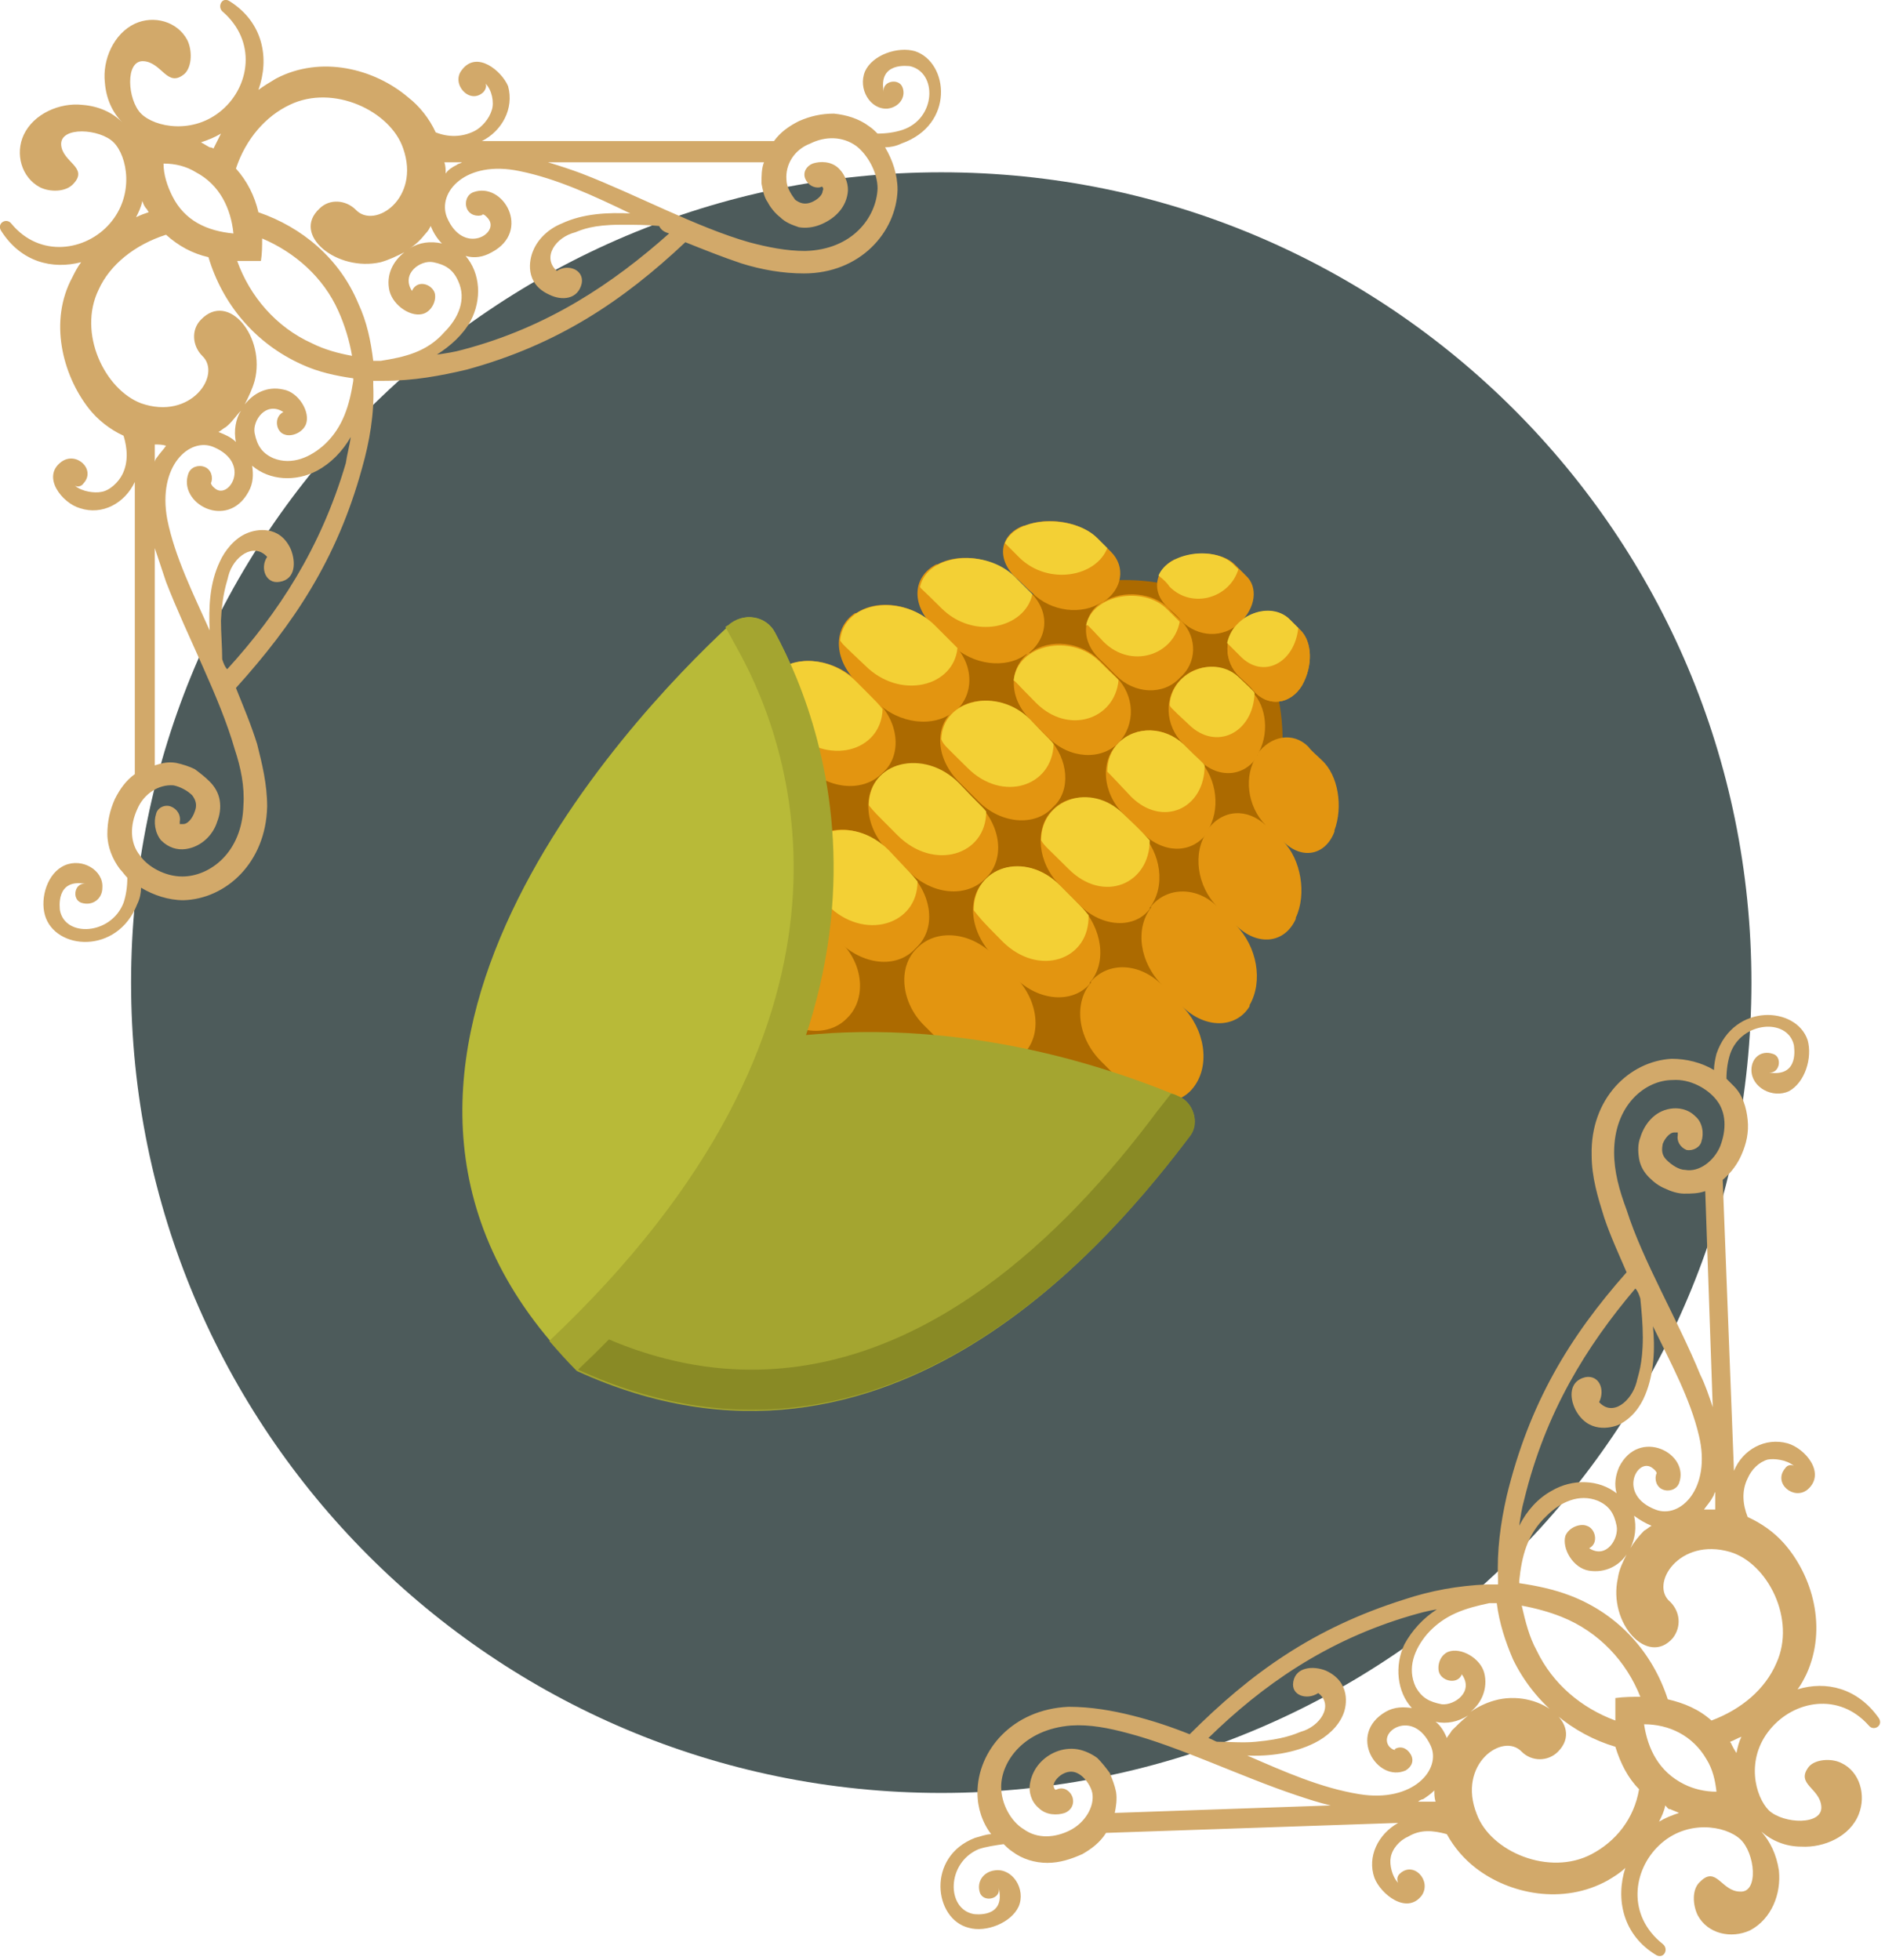 <svg width="151" height="157" viewBox="0 0 151 157" fill="none" xmlns="http://www.w3.org/2000/svg">
    <path d="M75.4 143.6C111.243 143.6 140.3 114.543 140.3 78.7C140.3 42.857 111.243 13.8 75.4 13.8C39.557 13.8 10.5 42.857 10.5 78.7C10.5 114.543 39.557 143.6 75.4 143.6Z" fill="#4D5B5B"/>
    <path d="M73.3 4.1C71.9 3.7 69.9 4.4 69.3 5.7C68.7 7.1 69.7 8.8 71.1 8.7C72 8.6 72.6 7.8 72.3 7C72 6.2 70.6 6.5 70.8 7.4C70.3 4.9 72.8 5.3 72.9 5.3C75.1 5.8 75 9.5 72.3 10.4C71.7 10.6 71 10.7 70.3 10.7C70.1 10.5 69.9 10.3 69.6 10.1C68.8 9.5 67.8 9.2 66.8 9.1C65.8 9.1 64.9 9.3 64 9.7C63.2 10.1 62.5 10.6 62 11.3H38.6C40.2 10.5 41.2 8.7 40.7 6.9C40.2 5.7 38.2 4 37 5.6C36.1 6.7 37.6 8.4 38.7 7.4C38.9 7.2 39 6.9 38.9 6.7C39.4 7.2 39.6 8.2 39.4 8.8C39.2 9.5 38.6 10.2 38 10.5C37 11 35.9 11 34.9 10.6C34.4 9.5 33.6 8.5 32.7 7.8C30 5.5 25.7 4.4 22.1 6.3C21.6 6.6 21.1 6.9 20.7 7.2C21.6 4.7 21.1 1.8 18.4 0.1C17.8 -0.3 17.4 0.5 17.8 0.9C20.6 3.3 20 6.9 17.8 8.8C15.5 10.8 12.4 10.2 11.3 9.1C10.2 8 10 4.8 11.5 4.9C13 5 13.4 7.1 14.8 5.9C15.4 5.3 15.4 4 15 3.2C14.2 1.7 12.3 1.2 10.8 1.9C9.1 2.7 8.2 4.8 8.4 6.6C8.5 7.9 9 9 9.8 9.8C9 9 7.9 8.5 6.6 8.4C4.8 8.2 2.7 9.1 1.9 10.8C1.2 12.3 1.7 14.2 3.2 15C4 15.4 5.3 15.4 5.9 14.7C7.1 13.4 5 13 4.9 11.6C4.8 10.1 8 10.3 9.1 11.4C10.2 12.5 10.8 15.6 8.8 17.9C6.9 20.1 3.2 20.7 0.9 17.9C0.5 17.4 -0.3 17.9 0.1 18.5C1.7 21 4.2 21.6 6.5 21C6.2 21.4 6 21.8 5.8 22.2C3.9 25.7 5 30 7.1 32.7C7.8 33.6 8.8 34.4 9.9 34.9C10.2 35.9 10.3 37 9.8 38C9.5 38.6 8.8 39.3 8.1 39.4C7.6 39.5 6.6 39.4 6 38.9C6.2 39 6.5 39 6.7 38.7C7.7 37.6 6.1 36.1 4.9 37C3.3 38.2 5 40.3 6.4 40.7C8.2 41.3 10 40.3 10.8 38.6V62C10.1 62.5 9.6 63.2 9.2 64C8.8 64.9 8.6 65.8 8.6 66.8C8.6 67.8 9 68.8 9.6 69.6C9.8 69.8 10 70.1 10.2 70.3C10.2 71 10.1 71.7 9.9 72.3C8.9 74.9 5.2 75.1 4.8 72.9C4.8 72.8 4.4 70.3 6.9 70.8C6 70.6 5.7 72 6.5 72.3C7.4 72.6 8.2 72 8.2 71.1C8.3 69.7 6.6 68.7 5.2 69.3C3.8 69.9 3.2 71.9 3.6 73.3C4.4 76.1 9.4 76.5 11 72.4C11.2 72 11.3 71.5 11.3 71.1C12.3 71.7 13.5 72.1 14.7 72.1C18.1 72 21.3 69.1 21.4 64.6C21.4 62.8 21 61.2 20.6 59.6C20.1 58 19.5 56.6 18.9 55.1C23.5 50 27 44.8 29 37.5C29.6 35.4 30 33.1 29.9 30.9C29.9 30.8 29.9 30.6 29.9 30.5C30.2 30.5 30.5 30.5 30.8 30.5C33.1 30.5 35.3 30.1 37.4 29.6C44.7 27.6 49.9 24.1 54.9 19.4C56.4 20 57.9 20.6 59.4 21.1C61 21.6 62.7 21.9 64.4 21.9C68.9 21.9 71.8 18.6 71.9 15.2C71.9 14 71.5 12.8 70.9 11.8C71.3 11.8 71.8 11.7 72.2 11.5C76.5 10 76 5 73.3 4.1ZM35.4 19.5C34.5 19.3 33.6 19.4 32.8 19.9C33.3 19.6 33.7 19.2 34.1 18.7C34.3 18.5 34.4 18.3 34.5 18.1C34.7 18.6 35 19.1 35.4 19.5ZM35.7 13.9C35.7 13.6 35.7 13.3 35.6 13H37C36.9 13.1 36.7 13.1 36.6 13.2C36.2 13.4 35.9 13.6 35.7 13.9ZM23.2 8.4C26.7 6.7 31.3 8.9 32.3 11.9C33.7 15.9 30 18.4 28.5 16.8C27.7 16 26.4 15.9 25.6 16.7C23.3 18.8 27 21.8 30.5 21C31.2 20.8 31.8 20.5 32.4 20.2C31.5 20.9 30.9 22 31.2 23.3C31.5 24.5 33 25.5 34 25.1C34.7 24.8 35 23.9 34.8 23.4C34.5 22.7 33.4 22.4 33 23.3C32.1 21.9 33.7 20.8 34.7 21C35.7 21.2 36.3 21.6 36.7 22.5C37.4 24 36.7 25.5 35.6 26.6C34.2 28.2 32.4 28.6 30.5 28.9C30.3 28.9 30.1 28.9 29.9 28.9C29.7 27.3 29.4 25.8 28.7 24.3C27.2 20.7 24.2 18.2 20.7 17C20.4 15.7 19.8 14.5 18.9 13.5C19.7 11.1 21.3 9.3 23.2 8.4ZM16.8 11.8C16.6 11.7 16.3 11.5 16.1 11.4C16.7 11.2 17.2 11 17.7 10.7C17.5 11.1 17.3 11.5 17.1 11.9C17.1 11.9 17 11.8 16.8 11.8ZM11.8 16.8C11.8 16.9 11.9 16.9 11.9 17C11.6 17.1 11.3 17.2 10.9 17.4C11.1 17 11.3 16.6 11.4 16.1C11.5 16.4 11.6 16.6 11.8 16.8ZM13.8 15.7C13.4 14.9 13.1 14 13.1 13.1C14 13.1 14.9 13.3 15.7 13.8C17.6 14.8 18.5 16.7 18.7 18.7C16.6 18.5 14.8 17.7 13.8 15.7ZM20.9 20.9C21 20.3 21 19.7 21 19.1C23.6 20.2 25.9 22.2 27.1 24.9C27.6 26 28 27.3 28.2 28.5C27.1 28.3 26 28 25 27.5C22.1 26.2 20 23.7 19 20.9C19.5 20.9 20.2 20.9 20.9 20.9ZM7.9 23.2C8.8 21.2 10.8 19.6 13.3 18.8C14.3 19.7 15.4 20.3 16.7 20.6C17.8 24.3 20.4 27.5 24.2 29.2C25.5 29.8 26.9 30.1 28.3 30.3C28.3 30.4 28.3 30.4 28.3 30.5C28 32.4 27.5 34.2 26 35.6C24.9 36.6 23.4 37.3 21.9 36.7C21 36.3 20.6 35.7 20.4 34.7C20.2 33.7 21.3 32.1 22.7 33C21.9 33.4 22.1 34.6 22.8 34.8C23.3 35 24.2 34.7 24.5 34C24.9 33 23.9 31.4 22.7 31.2C21.4 30.9 20.3 31.5 19.6 32.4C19.9 31.8 20.2 31.2 20.4 30.5C21.3 27 18.3 23.3 16.1 25.6C15.3 26.4 15.4 27.7 16.2 28.5C17.8 30 15.3 33.7 11.3 32.3C8.4 31.2 6.2 26.7 7.9 23.2ZM12.4 35.6C12.7 35.6 13 35.6 13.3 35.7C13.1 36 12.8 36.3 12.6 36.6C12.5 36.7 12.4 36.9 12.4 37V35.6V35.6ZM18.9 35.4C18.5 35 18 34.8 17.5 34.6C17.7 34.5 17.9 34.3 18.1 34.2C18.6 33.8 18.9 33.3 19.3 32.9C18.9 33.5 18.7 34.5 18.9 35.4ZM19.5 64.5C19.4 68.3 16.8 70.2 14.6 70.2C13.2 70.2 11.8 69.4 11.2 68.5C10.4 67.5 10.4 66.1 11 64.8C11.5 63.6 12.7 62.8 13.9 62.9C14.4 63 15 63.3 15.4 63.7C15.7 64.1 15.8 64.5 15.6 65C15.4 65.6 15 66 14.7 66C14.5 66 14.4 66 14.4 66C14.4 66 14.4 66 14.4 65.8C14.5 65.3 14.2 64.8 13.7 64.6C13.2 64.4 12.6 64.7 12.5 65.2C12.3 65.8 12.4 66.7 12.9 67.3C13.5 67.9 14.2 68.1 14.9 68C16.2 67.8 17.1 66.8 17.4 65.8C17.6 65.3 17.7 64.7 17.6 64.1C17.5 63.5 17.2 63 16.8 62.6C16.4 62.2 16 61.9 15.6 61.6C15.2 61.4 14.6 61.2 14.1 61.1C13.5 61 13 61.1 12.4 61.3V43.9C12.7 44.8 13 45.7 13.3 46.6C15 51 17.6 55.8 18.8 60C19.3 61.5 19.6 63 19.5 64.5ZM18.2 53.6C18 53.4 17.9 53.1 17.8 52.8C17.8 51.8 17.7 50.7 17.7 49.7C17.8 47.5 18.2 46.6 18.3 46.1C18.7 44.6 20.3 43.4 21.4 44.6C20.8 45.5 21.3 46.8 22.4 46.6C23.7 46.4 23.7 45 23.3 44C22.4 42 20.5 42.4 19.8 42.7C18.8 43.1 18 44.1 17.6 45C16.8 46.7 16.7 48.6 16.8 50.6V50.5C15.5 47.6 14 44.6 13.4 41.6C12.6 37.3 15.2 35 17.1 35.8C20.2 37.1 18.3 40.1 17.2 39.1C16.8 38.8 16.9 38.5 16.9 38.7C17.1 38.2 16.9 37.6 16.4 37.4C15.9 37.2 15.3 37.4 15.1 37.9C14.2 40.3 18.2 42.5 19.9 39.4C20.3 38.7 20.3 38 20.2 37.3C21.6 38.5 23.7 38.6 25.4 37.7C26.5 37.1 27.4 36.2 28.1 35C28 35.7 27.8 36.4 27.7 37.1C25.7 43.9 22.3 49.1 18.2 53.6ZM53.6 18.7C49.1 22.7 43.9 26.2 37.1 28C36.4 28.2 35.7 28.3 35 28.4C36.1 27.7 37.1 26.8 37.7 25.7C38.6 24 38.5 21.9 37.3 20.5C38 20.7 38.7 20.6 39.4 20.2C42.6 18.5 40.3 14.5 37.9 15.4C37.4 15.6 37.2 16.2 37.4 16.7C37.6 17.2 38.2 17.4 38.7 17.2C38.5 17.2 38.7 17 39.1 17.5C40.1 18.7 37.1 20.5 35.8 17.4C35 15.4 37.3 12.8 41.6 13.7C44.6 14.3 47.6 15.7 50.5 17.1H50.6C48.7 17 46.7 17.1 45 17.9C44 18.3 43.1 19.1 42.7 20.1C42.4 20.8 42 22.7 44 23.6C45 24.1 46.3 24 46.6 22.7C46.8 21.6 45.5 21.1 44.6 21.7C43.4 20.6 44.5 19 46.1 18.6C46.6 18.4 47.5 18 49.7 18C50.8 18 51.8 18 52.8 18.1C53 18.5 53.3 18.6 53.6 18.7ZM64.5 20.1C63 20.1 61.5 19.8 60 19.4C55.8 18.2 51 15.6 46.6 13.9C45.8 13.6 44.9 13.3 43.9 13H61.2C61 13.5 61 14.1 61 14.7C61.1 15.2 61.2 15.8 61.5 16.2C61.7 16.6 62.1 17.1 62.5 17.4C62.9 17.8 63.4 18 64 18.2C64.6 18.3 65.2 18.2 65.7 18C66.7 17.6 67.7 16.8 67.9 15.5C68 14.9 67.8 14.1 67.2 13.5C66.6 12.9 65.7 12.9 65.1 13.1C64.6 13.3 64.3 13.8 64.5 14.3C64.7 14.8 65.2 15.1 65.7 15C65.9 14.9 65.9 15 65.9 15C65.9 15 66 15.1 65.9 15.3C65.9 15.6 65.5 16 65 16.2C64.5 16.4 64.1 16.3 63.7 16C63.4 15.6 63 15 63 14.4C62.9 13.2 63.6 12 64.9 11.5C66.1 10.9 67.5 10.9 68.6 11.7C69.5 12.4 70.3 13.8 70.3 15.1C70.2 17.4 68.3 20 64.5 20.1Z" fill="#D2A96A"/>
    <path d="M77.6 154.4C79 154.8 81 154 81.6 152.7C82.2 151.3 81.1 149.6 79.7 149.8C78.8 149.9 78.2 150.7 78.5 151.6C78.8 152.4 80.2 152.1 80 151.2C80.6 153.7 78 153.3 78 153.3C75.8 152.9 75.8 149.2 78.4 148.1C79 147.9 79.7 147.8 80.4 147.7C80.6 147.9 80.8 148.1 81.1 148.3C81.9 148.9 82.9 149.2 83.9 149.2C84.9 149.2 85.8 148.9 86.7 148.5C87.4 148.1 88.1 147.6 88.6 146.8L112 146C110.4 146.9 109.5 148.7 110.1 150.4C110.6 151.7 112.7 153.4 113.9 151.8C114.7 150.6 113.2 149 112.1 150.1C111.9 150.3 111.9 150.6 112 150.8C111.5 150.3 111.3 149.3 111.4 148.8C111.5 148.1 112.1 147.4 112.8 147.1C113.8 146.5 114.8 146.6 115.9 146.9C116.5 148 117.3 148.9 118.2 149.6C120.9 151.7 125.2 152.6 128.8 150.6C129.3 150.3 129.8 150 130.2 149.6C129.4 152.1 130 155 132.7 156.6C133.3 156.9 133.7 156.1 133.2 155.7C130.3 153.4 130.8 149.8 132.9 147.8C135.1 145.7 138.2 146.2 139.4 147.3C140.6 148.4 140.9 151.6 139.4 151.5C137.9 151.5 137.5 149.4 136.2 150.7C135.5 151.3 135.6 152.6 136 153.4C136.8 154.9 138.7 155.3 140.2 154.6C141.9 153.7 142.7 151.7 142.5 149.8C142.3 148.5 141.8 147.5 141.1 146.7C141.9 147.4 143 147.9 144.3 147.9C146.1 148 148.2 147.1 148.9 145.3C149.5 143.8 149 141.9 147.5 141.2C146.7 140.8 145.4 140.9 144.9 141.5C143.8 142.9 145.8 143.2 145.9 144.7C146 146.2 142.9 146.1 141.7 145C140.6 143.9 139.8 140.9 141.8 138.5C143.7 136.2 147.3 135.5 149.7 138.2C150.1 138.7 150.9 138.2 150.5 137.6C148.8 135.2 146.3 134.6 144 135.3C144.3 134.9 144.5 134.5 144.7 134.1C146.4 130.4 145.2 126.2 142.9 123.6C142.1 122.7 141.1 122 140 121.5C139.6 120.5 139.5 119.4 140 118.4C140.3 117.7 140.9 117.1 141.6 116.9C142.1 116.8 143.1 116.9 143.7 117.4C143.5 117.3 143.2 117.3 143 117.6C142 118.8 143.7 120.2 144.8 119.3C146.3 118 144.6 116 143.2 115.6C141.4 115.1 139.6 116.1 138.9 117.8L138 94.5C138.7 93.9 139.2 93.2 139.5 92.5C139.9 91.6 140.1 90.7 140 89.7C139.9 88.7 139.6 87.7 138.9 87C138.7 86.8 138.5 86.6 138.3 86.4C138.3 85.7 138.4 85 138.6 84.4C139.5 81.8 143.2 81.5 143.7 83.7C143.7 83.8 144.2 86.3 141.7 85.9C142.6 86 142.8 84.6 142 84.4C141.1 84.1 140.3 84.7 140.3 85.7C140.3 87.1 142 88 143.3 87.4C144.6 86.7 145.2 84.7 144.8 83.3C143.9 80.6 138.9 80.3 137.5 84.4C137.4 84.8 137.3 85.3 137.3 85.7C136.3 85.1 135.1 84.8 133.9 84.8C130.5 85 127.4 88 127.5 92.5C127.5 94.3 128 95.9 128.5 97.5C129 99 129.7 100.5 130.3 101.9C125.7 107.1 122.5 112.4 120.7 119.8C120.2 122 119.9 124.2 120 126.5C120 126.6 120 126.8 120 126.9C119.7 126.9 119.4 126.9 119.1 126.9C116.8 127 114.6 127.4 112.5 128.1C105.2 130.4 100.2 134 95.3 138.9C93.8 138.3 92.3 137.8 90.7 137.4C89.1 137 87.4 136.7 85.6 136.7C81.1 136.9 78.3 140.2 78.3 143.6C78.3 144.8 78.7 146 79.4 146.9C79 146.9 78.5 147.1 78.1 147.2C74.2 148.7 74.8 153.7 77.6 154.4ZM115 137.9C115.9 138.1 116.8 137.9 117.6 137.4C117.1 137.8 116.7 138.2 116.3 138.6C116.2 138.8 116 139 115.9 139.2C115.7 138.7 115.4 138.2 115 137.9ZM114.9 143.4C114.9 143.7 114.9 144 115 144.3H113.6C113.7 144.2 113.9 144.1 114 144.1C114.3 143.9 114.6 143.7 114.9 143.4ZM127.5 148.5C124.1 150.3 119.4 148.3 118.3 145.3C116.7 141.3 120.4 138.7 121.9 140.3C122.7 141.1 124 141.1 124.8 140.3C127 138.1 123.2 135.2 119.7 136.2C119 136.4 118.4 136.7 117.8 137.1C118.7 136.4 119.2 135.2 118.9 134C118.6 132.8 117 131.9 116 132.3C115.3 132.6 115.1 133.5 115.3 134C115.6 134.7 116.8 134.9 117.1 134.1C118.1 135.5 116.5 136.6 115.5 136.5C114.5 136.3 113.9 136 113.4 135.1C112.7 133.6 113.3 132.1 114.3 130.9C115.7 129.3 117.4 128.8 119.3 128.4C119.5 128.4 119.7 128.4 119.9 128.4C120.1 130 120.6 131.5 121.2 132.9C122.9 136.4 126 138.9 129.4 139.9C129.8 141.2 130.4 142.4 131.3 143.3C130.9 145.7 129.4 147.5 127.5 148.5ZM133.8 144.9C134 145 134.3 145.1 134.5 145.2C133.9 145.4 133.4 145.6 132.9 145.9C133.1 145.5 133.3 145.1 133.4 144.6C133.6 144.8 133.6 144.9 133.8 144.9ZM138.7 139.7C138.7 139.6 138.6 139.6 138.6 139.5C138.9 139.4 139.2 139.2 139.5 139.1C139.3 139.5 139.2 139.9 139.1 140.4C138.9 140.1 138.8 139.9 138.7 139.7ZM136.7 140.9C137.2 141.7 137.4 142.6 137.5 143.5C136.6 143.5 135.7 143.3 134.9 142.9C132.9 141.9 132 140.1 131.7 138.1C133.7 138.1 135.6 139 136.7 140.9ZM129.4 136C129.4 136.6 129.4 137.2 129.4 137.8C126.7 136.8 124.4 134.9 123.1 132.2C122.5 131.1 122.2 129.9 121.9 128.6C123 128.8 124.1 129.1 125.1 129.5C128.1 130.7 130.3 133.1 131.4 135.9C130.8 135.9 130.1 135.9 129.4 136ZM142.3 133.2C141.4 135.3 139.5 136.9 137.1 137.8C136.1 136.9 134.9 136.4 133.6 136.1C132.4 132.4 129.7 129.3 125.8 127.8C124.5 127.3 123.1 127 121.7 126.8C121.7 126.7 121.7 126.7 121.7 126.6C121.9 124.7 122.3 122.9 123.9 121.4C125 120.3 126.5 119.6 128 120.2C128.9 120.6 129.3 121.2 129.5 122.2C129.7 123.2 128.7 124.9 127.3 124C128.1 123.6 127.8 122.4 127.1 122.2C126.6 122 125.7 122.3 125.4 123C125.1 124 126 125.6 127.3 125.8C128.6 126 129.7 125.4 130.3 124.5C130 125.1 129.7 125.7 129.6 126.4C128.8 130 132 133.5 134 131.2C134.7 130.3 134.6 129.1 133.8 128.3C132.1 126.9 134.5 123.1 138.6 124.3C141.6 125.2 143.9 129.7 142.3 133.2ZM137.4 120.9C137.1 120.9 136.8 120.9 136.5 120.9C136.7 120.6 137 120.3 137.2 119.9C137.3 119.8 137.3 119.6 137.4 119.5V120.9ZM130.9 121.4C131.3 121.7 131.8 122 132.3 122.2C132.1 122.3 131.9 122.5 131.7 122.6C131.3 123 130.9 123.5 130.6 124C131 123.2 131.1 122.3 130.9 121.4ZM129.3 92.3C129.3 88.5 131.8 86.5 134 86.5C135.4 86.4 136.8 87.2 137.5 88.1C138.3 89.1 138.3 90.5 137.8 91.8C137.3 93 136.1 93.9 135 93.7C134.5 93.7 133.9 93.3 133.5 92.9C133.1 92.5 133.1 92.1 133.2 91.6C133.4 91.1 133.8 90.7 134.1 90.7C134.3 90.7 134.4 90.7 134.4 90.7C134.4 90.7 134.4 90.7 134.4 90.9C134.3 91.4 134.6 91.9 135.1 92.1C135.6 92.2 136.2 91.9 136.3 91.4C136.5 90.8 136.4 89.9 135.8 89.4C135.2 88.8 134.4 88.7 133.8 88.8C132.5 89 131.7 90.1 131.4 91.1C131.2 91.6 131.2 92.2 131.3 92.8C131.4 93.4 131.7 93.9 132.1 94.3C132.5 94.7 132.9 95 133.4 95.2C133.8 95.4 134.4 95.6 134.9 95.6C135.5 95.6 136 95.6 136.6 95.4L137.2 112.7C136.9 111.8 136.6 110.9 136.2 110.1C134.4 105.7 131.6 101 130.3 96.9C129.7 95.3 129.3 93.8 129.3 92.3ZM131 103.2C131.2 103.4 131.3 103.7 131.4 104C131.5 105 131.6 106.1 131.6 107.1C131.6 109.3 131.2 110.2 131.1 110.7C130.7 112.2 129.2 113.5 128.1 112.3C128.6 111.3 128.1 110.1 127 110.3C125.7 110.6 125.7 111.9 126.2 112.9C127.2 114.8 129 114.4 129.7 114.1C130.7 113.6 131.4 112.7 131.8 111.7C132.5 110 132.6 108 132.4 106.1V106.2C133.8 109.1 135.4 112 136.1 115C137.1 119.2 134.6 121.7 132.6 120.9C129.5 119.7 131.2 116.6 132.4 117.6C132.8 117.9 132.7 118.1 132.7 118C132.5 118.5 132.7 119.1 133.2 119.3C133.7 119.5 134.3 119.3 134.5 118.8C135.4 116.4 131.3 114.3 129.7 117.5C129.4 118.2 129.3 118.9 129.5 119.6C128.1 118.5 126 118.4 124.3 119.4C123.2 120 122.3 121 121.7 122.2C121.8 121.5 121.9 120.8 122.1 120.1C123.8 113.1 127.1 107.8 131 103.2ZM96.8 139.2C101.1 135 106.2 131.4 113 129.4C113.7 129.2 114.4 129 115.1 128.9C114 129.6 113.1 130.6 112.5 131.7C111.7 133.4 111.9 135.5 113.1 136.8C112.4 136.7 111.7 136.7 111 137.1C107.9 138.9 110.3 142.8 112.6 141.8C113.1 141.5 113.3 141 113 140.5C112.7 140 112.2 139.8 111.7 140.1C111.9 140.1 111.7 140.3 111.3 139.9C110.3 138.7 113.2 136.8 114.6 139.8C115.5 141.7 113.2 144.4 108.9 143.7C105.8 143.2 102.9 141.9 99.9 140.6H99.8C101.7 140.7 103.7 140.4 105.3 139.6C106.3 139.1 107.2 138.3 107.6 137.3C107.9 136.6 108.2 134.7 106.2 133.8C105.2 133.4 103.8 133.5 103.6 134.7C103.4 135.8 104.7 136.2 105.6 135.6C106.9 136.6 105.7 138.3 104.2 138.7C103.7 138.9 102.8 139.3 100.6 139.5C99.6 139.6 98.5 139.5 97.5 139.5C97.4 139.5 97.1 139.3 96.8 139.2ZM85.8 138.2C87.3 138.1 88.8 138.4 90.3 138.8C94.5 139.9 99.4 142.3 103.9 143.8C104.8 144.1 105.7 144.4 106.6 144.6L89.3 145.2C89.4 144.7 89.5 144.1 89.4 143.5C89.3 143 89.1 142.5 88.9 142C88.6 141.6 88.3 141.2 87.9 140.8C87.5 140.5 86.9 140.2 86.3 140.1C85.7 140 85.1 140.1 84.6 140.3C83.6 140.7 82.7 141.6 82.5 142.9C82.4 143.5 82.6 144.3 83.2 144.8C83.8 145.4 84.7 145.4 85.3 145.2C85.8 145 86.1 144.5 85.9 143.9C85.7 143.4 85.2 143.1 84.7 143.3C84.5 143.4 84.5 143.3 84.5 143.3C84.5 143.3 84.4 143.2 84.4 143C84.4 142.7 84.8 142.2 85.3 142C85.8 141.8 86.2 141.9 86.6 142.2C87 142.5 87.4 143.1 87.5 143.6C87.7 144.7 86.9 146 85.7 146.6C84.5 147.2 83.1 147.3 82 146.5C81 145.9 80.2 144.5 80.2 143.1C80.2 141.1 82 138.5 85.8 138.2Z" fill="#D2A96A"/>
    <path d="M87 89.5C102 74.5 106.7 57.4 99.3 49.9C91.9 42.4 74.9 47.4 59.9 62.4C44.9 77.4 39.9 94.3 47.4 101.8C54.9 109.3 72 104.5 87 89.5Z" fill="#AC6A00"/>
    <path d="M79.6 76.6C80.2 77.2 80.7 77.7 81.3 78.3C83.2 80.2 85.9 80.4 87.3 78.8C87.3 78.8 87.3 78.8 87.3 78.7C88.7 77.1 88.3 74.3 86.5 72.5C86 72 85.4 71.4 84.9 70.9C83.1 69.1 80.5 68.9 79 70.4C79 70.4 79 70.4 78.9 70.5C77.4 71.9 77.7 74.7 79.6 76.6Z" fill="#E39510"/>
    <path d="M74 82.1C74.6 82.7 75.1 83.2 75.7 83.8C77.6 85.7 80.4 86 81.9 84.5C81.9 84.5 81.9 84.5 82 84.4C83.5 82.9 83.2 80.1 81.3 78.2C80.7 77.6 80.2 77.1 79.6 76.5C77.7 74.6 75 74.4 73.5 75.9C73.5 75.9 73.5 75.9 73.4 76C71.9 77.5 72.2 80.3 74 82.1Z" fill="#E39510"/>
    <path d="M99.3 49.9C100.6 48.7 100.8 47 99.8 46.1C99.5 45.8 99.2 45.5 98.9 45.2C98 44.3 95.9 44 94.2 44.8C94.2 44.8 94.2 44.8 94.1 44.8C92.5 45.6 92.2 47.4 93.5 48.6C93.9 49 94.3 49.3 94.6 49.7C96 51.1 98 51.1 99.3 49.9Z" fill="#E39510"/>
    <path d="M84.9 70.9C85.4 71.4 86 72 86.5 72.5C88.3 74.3 90.9 74.4 92.1 72.8C92.1 72.8 92.1 72.8 92.1 72.7C93.4 71 93 68.3 91.4 66.7C90.9 66.2 90.4 65.7 89.9 65.2C88.2 63.6 85.7 63.4 84.3 64.9C84.3 64.9 84.3 64.9 84.2 65C82.9 66.4 83.1 69.1 84.9 70.9Z" fill="#E39510"/>
    <path d="M104.3 54.9C104.3 54.9 104.4 54.9 104.3 54.9C105.2 53.3 105.1 51.4 104.2 50.5C103.9 50.2 103.6 49.9 103.3 49.6C102.4 48.7 100.6 48.7 99.3 49.8C98 50.9 98 53 99.3 54.2C99.7 54.6 100.1 54.9 100.4 55.3C101.6 56.7 103.4 56.4 104.3 54.9Z" fill="#E39510"/>
    <path d="M104.3 54.9C104.3 54.9 104.4 54.9 104.3 54.9C105.2 53.3 105.1 51.4 104.2 50.5C103.9 50.2 103.6 49.9 103.3 49.6C102.4 48.7 100.6 48.7 99.3 49.8C98 50.9 98 53 99.3 54.2C99.7 54.6 100.1 54.9 100.4 55.3C101.6 56.7 103.4 56.4 104.3 54.9Z" fill="#E39510"/>
    <path d="M90 65.2C90.5 65.7 91 66.2 91.5 66.7C93.2 68.4 95.5 68.4 96.7 66.7C96.7 66.7 96.7 66.7 96.7 66.6C97.8 64.9 97.5 62.4 96.1 60.9C95.7 60.5 95.2 60 94.8 59.6C93.3 58.2 91 58.1 89.6 59.5C88.1 60.9 88.3 63.5 90 65.2Z" fill="#E39510"/>
    <path d="M94.8 59.6C95.2 60 95.7 60.5 96.1 60.9C97.6 62.4 99.7 62.2 100.7 60.6C100.7 60.6 100.7 60.6 100.7 60.5C101.7 58.9 101.5 56.6 100.3 55.4C99.9 55 99.5 54.7 99.2 54.3C98 53.1 95.9 53.1 94.6 54.4C93.2 55.8 93.3 58.1 94.8 59.6Z" fill="#E39510"/>
    <path d="M78.4 64.4C77.9 63.9 77.3 63.3 76.8 62.8C75 61 72.2 60.6 70.7 62C70.7 62 70.7 62 70.6 62.1C69 63.5 69.3 66.3 71.1 68.1C71.7 68.7 72.2 69.2 72.8 69.8C74.7 71.7 77.4 71.9 78.9 70.4C78.9 70.4 78.9 70.4 79 70.3C80.5 68.8 80.2 66.2 78.4 64.4Z" fill="#E39510"/>
    <path d="M89.4 54.2C89 53.8 88.5 53.3 88.1 52.9C86.6 51.4 84.1 51.1 82.5 52.3C82.5 52.3 82.5 52.3 82.4 52.3C80.8 53.5 80.8 55.9 82.5 57.6C83 58.1 83.5 58.6 84 59.1C85.7 60.8 88.2 60.9 89.6 59.5C91 58 90.9 55.7 89.4 54.2Z" fill="#E39510"/>
    <path d="M94.7 49.8C94.3 49.4 93.9 49.1 93.6 48.7C92.4 47.5 90 47.2 88.4 48.2C88.4 48.2 88.4 48.2 88.3 48.2C86.7 49.2 86.5 51.3 88.1 52.8C88.5 53.2 89 53.7 89.4 54.1C90.9 55.6 93.2 55.7 94.5 54.3C95.9 53.1 95.9 51.1 94.7 49.8Z" fill="#E39510"/>
    <path d="M72.8 69.8C72.2 69.2 71.7 68.7 71.1 68.1C69.2 66.2 66.5 65.9 64.9 67.4C64.9 67.4 64.9 67.4 64.8 67.5C63.3 69 63.6 71.8 65.5 73.7C66.1 74.3 66.6 74.8 67.2 75.4C69.1 77.3 71.8 77.6 73.3 76C73.3 76 73.3 76 73.4 75.9C75 74.4 74.7 71.7 72.8 69.8Z" fill="#E39510"/>
    <path d="M67.3 75.4C66.7 74.8 66.2 74.3 65.6 73.7C63.7 71.8 61 71.6 59.6 73.2C59.6 73.2 59.6 73.2 59.5 73.3C58.1 74.9 58.4 77.6 60.2 79.4C60.7 79.9 61.3 80.5 61.8 81C63.6 82.8 66.3 83.1 67.8 81.6C67.8 81.6 67.8 81.6 67.9 81.5C69.4 80 69.2 77.2 67.3 75.4Z" fill="#E39510"/>
    <path d="M84 59.1C83.5 58.6 83 58.1 82.5 57.6C80.8 56 78.2 55.6 76.5 56.9C76.5 56.9 76.5 56.9 76.4 56.9C74.8 58.2 75 60.8 76.8 62.6C77.3 63.1 77.9 63.7 78.4 64.2C80.2 66 82.9 66.2 84.3 64.7C84.3 64.7 84.3 64.7 84.4 64.6C85.8 63.3 85.6 60.8 84 59.1Z" fill="#E39510"/>
    <path d="M95.6 87.1C95.6 87 95.6 87 95.6 87.1C97 85.3 96.5 82.4 94.7 80.6C96.5 82.4 99 82.4 100.1 80.6C100.1 80.6 100.1 80.6 100.1 80.5C101.2 78.6 100.7 75.8 99 74.1C100.7 75.8 102.9 75.6 103.8 73.6C103.8 73.6 103.8 73.6 103.8 73.5C104.7 71.6 104.2 68.8 102.8 67.4C104.3 68.9 106.2 68.5 106.9 66.6C106.9 66.6 106.9 66.6 106.9 66.5C107.6 64.6 107.2 62.1 105.9 60.9C105.5 60.5 105.1 60.2 104.8 59.8C103.6 58.6 101.8 58.9 100.7 60.4C100.7 60.4 100.7 60.4 100.7 60.5C99.6 62.1 99.9 64.6 101.4 66.1C99.9 64.7 97.9 64.8 96.7 66.5C96.7 66.5 96.7 66.5 96.7 66.6C95.5 68.3 95.9 71 97.5 72.6C95.9 71 93.5 71 92.2 72.6C92.2 72.6 92.2 72.6 92.2 72.7C90.9 74.4 91.3 77.1 93.1 78.9C91.3 77.1 88.8 77 87.4 78.6C87.4 78.6 87.4 78.6 87.4 78.7C86 80.3 86.3 83.1 88.2 85C88.8 85.6 89.3 86.1 89.9 86.7C91.6 88.6 94.3 88.8 95.6 87.1Z" fill="#E39510"/>
    <path d="M70.3 56.2C69.8 55.7 69.2 55.1 68.7 54.6C66.9 52.8 64 52.4 62.4 53.7C62.4 53.7 62.4 53.7 62.3 53.7C60.6 55.1 60.9 57.7 62.7 59.6C63.3 60.2 63.8 60.7 64.4 61.3C66.3 63.2 69 63.5 70.6 62C70.6 62 70.6 62 70.7 61.9C72.2 60.6 72.1 58 70.3 56.2Z" fill="#E39510"/>
    <path d="M76.4 51.6C75.9 51.1 75.4 50.6 74.9 50.1C73.2 48.4 70.4 47.9 68.6 49.1C68.6 49.1 68.6 49.1 68.5 49.1C66.7 50.3 66.8 52.8 68.6 54.6C69.1 55.1 69.7 55.7 70.2 56.2C72 58 74.8 58.3 76.4 57C76.4 57 76.4 57 76.5 57C78.1 55.6 78 53.2 76.4 51.6Z" fill="#E39510"/>
    <path d="M82.6 47.5C82.1 47.1 81.7 46.6 81.2 46.2C79.7 44.7 77 44.2 75.1 45.2C75.1 45.2 75.1 45.2 75 45.2C73.1 46.2 73 48.4 74.7 50.1C75.2 50.6 75.7 51.1 76.2 51.6C77.9 53.3 80.6 53.6 82.2 52.4C82.2 52.4 82.2 52.4 82.3 52.4C84 51.1 84.1 49 82.6 47.5Z" fill="#E39510"/>
    <path d="M89 44.2C88.6 43.8 88.2 43.4 87.9 43.1C86.7 41.9 84.1 41.3 82.1 42.1C82.1 42.1 82.1 42.1 82 42.1C80.1 42.8 79.8 44.7 81.3 46.2C81.8 46.6 82.2 47.1 82.7 47.5C84.2 49 86.7 49.3 88.3 48.2C88.3 48.2 88.3 48.2 88.4 48.2C89.9 47.2 90.2 45.4 89 44.2Z" fill="#E39510"/>
    <path d="M78 72.9C78.4 73.4 78.5 73.6 80.3 75.4C83.2 78.3 87.3 76.9 87.2 73.3C86.8 72.8 86.7 72.7 84.9 70.9C82.1 68.1 78 69.4 78 72.9Z" fill="#F3D035"/>
    <path d="M93.7 47C95.5 48.8 98.5 47.9 99.2 45.6C99.1 45.5 99 45.4 98.8 45.2C97.3 43.7 93.6 44.2 92.8 46.1C93.2 46.4 93.5 46.7 93.7 47Z" fill="#F3D035"/>
    <path d="M90 65.2C87.4 62.6 83.4 64 83.4 67.3C83.7 67.8 83.8 67.8 85.6 69.6C88.4 72.4 92.1 70.8 92.1 67.3C91.7 66.9 91.7 66.8 90 65.2Z" fill="#F3D035"/>
    <path d="M99.4 52.6C101.2 54.4 103.7 53.1 104 50.3C103.8 50.1 103.6 49.9 103.3 49.6C101.8 48.1 98.8 49.2 98.3 51.5C98.7 51.9 99 52.2 99.4 52.6Z" fill="#F3D035"/>
    <path d="M94.8 59.6C93.3 58.2 91 58.1 89.6 59.5C89 60.1 88.7 60.9 88.7 61.8C89 62.1 89 62.1 90.6 63.8C93.1 66.3 96.5 64.8 96.5 61.3C96.3 61 96.2 61 94.8 59.6Z" fill="#F3D035"/>
    <path d="M95.2 58C97.4 60.2 100.4 58.7 100.5 55.5C100.4 55.4 100.7 55.6 99.3 54.3C97.4 52.4 93.9 53.7 93.7 56.4C93.7 56.6 93.7 56.6 95.2 58Z" fill="#F3D035"/>
    <path d="M76.8 62.7C74 59.9 69.6 61 69.6 64.5C70 65 70.1 65.1 71.9 66.9C74.8 69.8 79 68.5 79 65C78.7 64.6 78.5 64.5 76.8 62.7Z" fill="#F3D035"/>
    <path d="M83 56.3C85.6 58.9 89.3 57.6 89.6 54.5C89.5 54.3 89.5 54.4 88.1 53C85.8 50.7 81.5 51.6 81.2 54.5C81.4 54.6 81.3 54.6 83 56.3Z" fill="#F3D035"/>
    <path d="M88.4 51.4C90.6 53.6 94 52.5 94.5 49.8C94.2 49.5 93.8 49.1 93.5 48.8C91.6 46.9 87.5 47.6 87 50.1C87.2 50.1 86.8 49.7 88.4 51.4Z" fill="#F3D035"/>
    <path d="M71.2 68.1C68.3 65.2 64 66.4 64 70C64.4 70.5 64.5 70.7 66.3 72.5C69.2 75.4 73.5 74.1 73.5 70.6C73.1 70.1 73 70 71.2 68.1Z" fill="#F3D035"/>
    <path d="M77.5 61.5C80.3 64.3 84.3 63 84.4 59.6C84.2 59.3 84.1 59.3 82.5 57.6C79.9 55 75.5 56 75.4 59.2C75.6 59.7 75.7 59.7 77.5 61.5Z" fill="#F3D035"/>
    <path d="M63.4 58.5C66.3 61.4 70.6 60.2 70.7 56.8C70.4 56.4 70.4 56.4 68.6 54.6C65.8 51.8 61.2 52.7 61.1 56.1C61.5 56.6 61.6 56.6 63.4 58.5Z" fill="#F3D035"/>
    <path d="M69.3 53.3C72.1 56.1 76.4 55 76.7 51.9C76.5 51.7 76.5 51.7 74.9 50.1C72.3 47.5 67.6 48.1 67.3 51.3C67.5 51.6 67.5 51.6 69.3 53.3Z" fill="#F3D035"/>
    <path d="M75.4 48.7C78 51.3 82.1 50.3 82.7 47.6C82.6 47.5 81.4 46.3 81.3 46.2C79 43.9 74.3 44.3 73.7 47C73.8 47.2 73.7 47 75.4 48.7Z" fill="#F3D035"/>
    <path d="M81.7 44.7C84 46.9 87.8 46.2 88.7 43.9C88.4 43.6 88.2 43.4 87.9 43.1C86 41.2 81.4 41.3 80.5 43.5C80.9 43.9 81.3 44.3 81.7 44.7Z" fill="#F3D035"/>
    <path d="M94.4 87.8C73.8 79.3 58.8 83.9 58.8 83.9L46.2 109.8C71.3 121.3 89.4 98.8 95.3 91C96.1 89.9 95.6 88.3 94.4 87.8Z" fill="#A4A530"/>
    <path d="M94.4 87.8C94.2 87.7 94 87.6 93.8 87.6L92.7 89C85.1 99.2 74 109.7 60.2 109.7C56.2 109.7 52 108.8 47.7 106.8L46.3 109.7C71.4 121.2 89.5 98.7 95.4 90.9C96.1 89.9 95.6 88.3 94.4 87.8Z" fill="#898A25"/>
    <path d="M62.1 50.7C66.2 58.4 75.2 82.3 46.2 109.7C23 86.5 50.2 57.7 58.4 50.1C59.5 49 61.4 49.3 62.1 50.7Z" fill="#B8BA38"/>
    <path d="M62.1 50.7C61.4 49.3 59.5 49 58.3 50.1C58.2 50.1 58.2 50.2 58.1 50.2L59.2 52.2C63.7 60.4 70.9 82 44 107.4C44.7 108.2 45.4 109 46.2 109.8C75.3 82.4 66.3 58.4 62.1 50.7Z" fill="#A4A530"/>
</svg>
